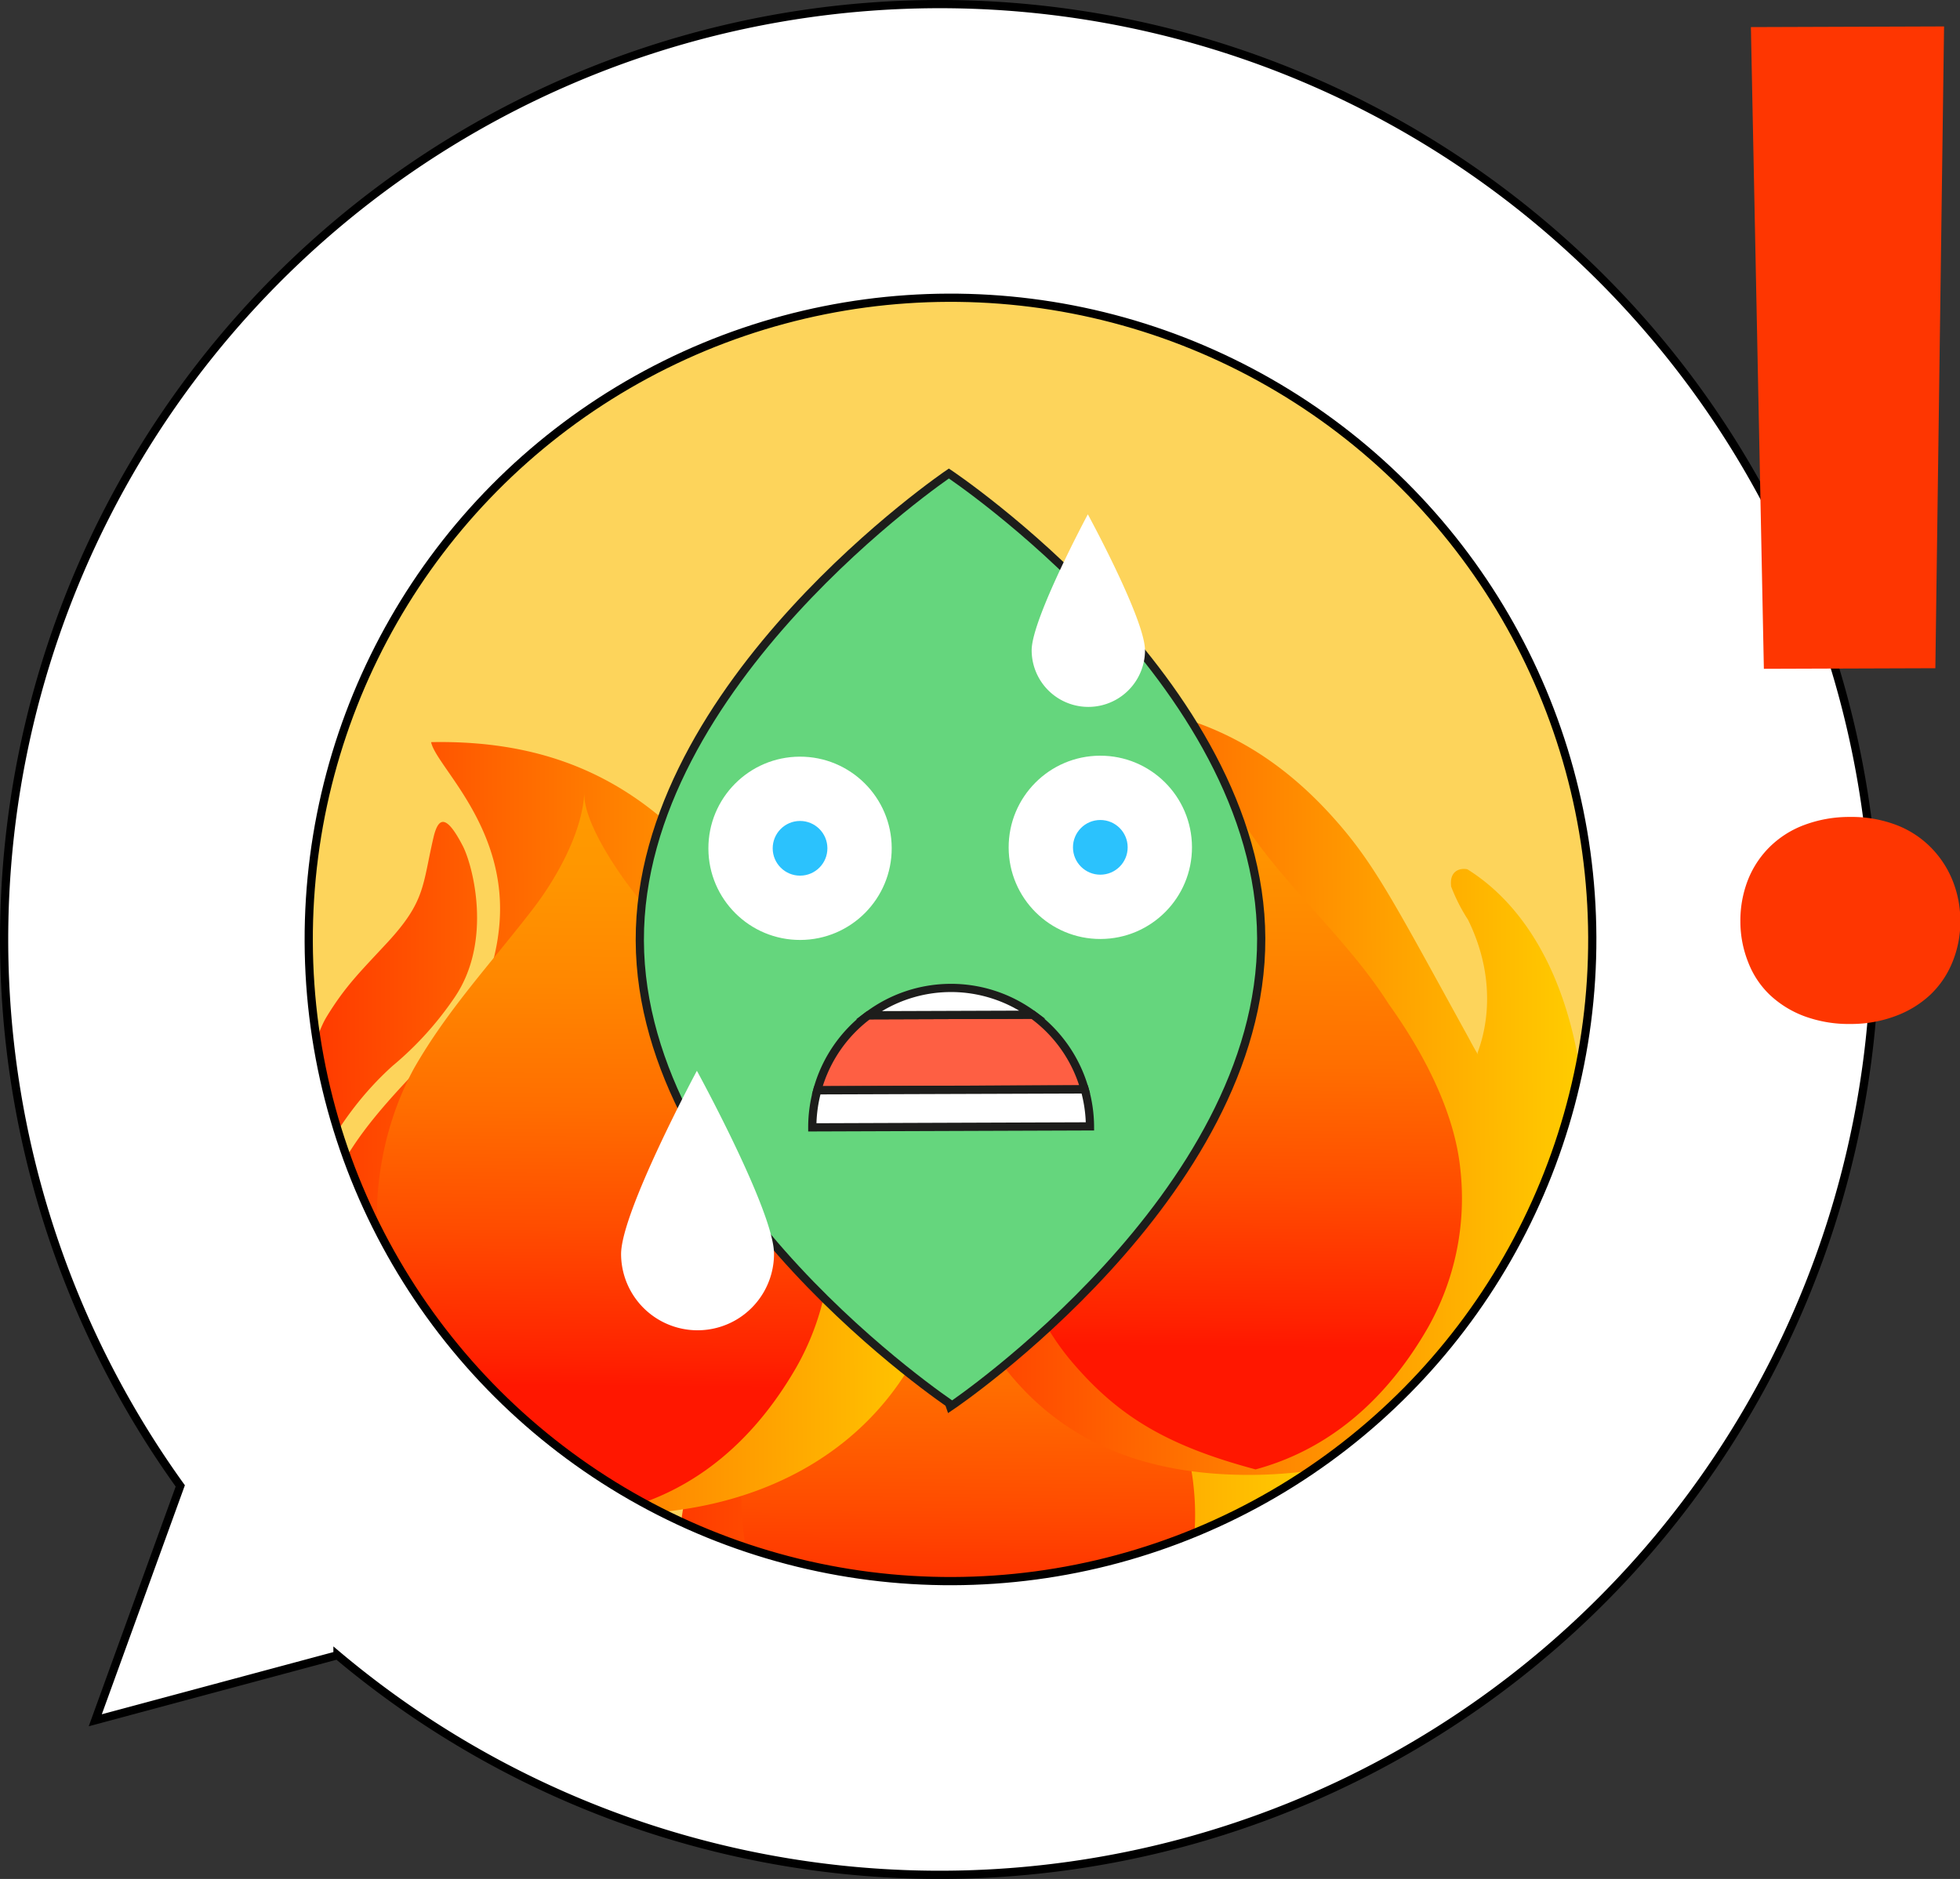 <svg id="Layer_1" data-name="Layer 1" xmlns="http://www.w3.org/2000/svg" xmlns:xlink="http://www.w3.org/1999/xlink" viewBox="0 0 238.64 228.8"><rect x="0" y="0" width="238.64" height="228.8" fill="#333333" stroke="none"/><defs><style>.cls-1,.cls-17{fill:none;}.cls-13,.cls-16,.cls-2{fill:#fff;}.cls-17,.cls-2{stroke:#000;}.cls-12,.cls-15,.cls-16,.cls-17,.cls-2{stroke-miterlimit:10;}.cls-3{fill:#fe3601;}.cls-4{fill:#fdd45b;}.cls-5{clip-path:url(#clip-path);}.cls-6{fill:url(#linear-gradient);}.cls-7{fill:url(#linear-gradient-2);}.cls-8{fill:url(#linear-gradient-3);}.cls-9{fill:url(#linear-gradient-4);}.cls-10{fill:url(#linear-gradient-5);}.cls-11{fill:url(#linear-gradient-6);}.cls-12{fill:#65d67d;}.cls-12,.cls-15,.cls-16{stroke:#1d1d1b;}.cls-14{fill:#2bc2fd;}.cls-15{fill:#fe5f43;}</style><clipPath id="clip-path"><circle class="cls-1" cx="115.73" cy="114.4" r="78.14" transform="translate(-0.4 0.4) rotate(-0.2)"/></clipPath><linearGradient id="linear-gradient" x1="81.36" y1="171.06" x2="160.45" y2="171.06" gradientTransform="translate(-0.36 0.48) rotate(-0.2)" gradientUnits="userSpaceOnUse"><stop offset="0" stop-color="#ff3800"/><stop offset="1" stop-color="#ffce00"/></linearGradient><linearGradient id="linear-gradient-2" x1="117.07" y1="229.63" x2="118.33" y2="129.15" gradientTransform="translate(-0.36 0.48) rotate(-0.2)" gradientUnits="userSpaceOnUse"><stop offset="0.27" stop-color="#ff1700"/><stop offset="0.3" stop-color="#ff2100"/><stop offset="0.46" stop-color="#ff4c00"/><stop offset="0.61" stop-color="#ff6e00"/><stop offset="0.76" stop-color="#ff8700"/><stop offset="0.89" stop-color="#ff9600"/><stop offset="1" stop-color="#ff9b00"/></linearGradient><linearGradient id="linear-gradient-3" x1="37.08" y1="137.14" x2="116.17" y2="137.14" xlink:href="#linear-gradient"/><linearGradient id="linear-gradient-4" x1="72.79" y1="195.71" x2="74.05" y2="95.23" xlink:href="#linear-gradient-2"/><linearGradient id="linear-gradient-5" x1="113.97" y1="132.63" x2="193.06" y2="132.63" xlink:href="#linear-gradient"/><linearGradient id="linear-gradient-6" x1="149.69" y1="191.2" x2="150.94" y2="90.71" xlink:href="#linear-gradient-2"/></defs><title>t_high</title><path class="cls-2" d="M114,.5A113.91,113.91,0,0,0,21.95,180.94L11.6,209.48l29.49-7.92A113.9,113.9,0,1,0,114,.5Z"/><path class="cls-3" d="M211.9,112.23a13.65,13.65,0,0,1,.89-5,11.7,11.7,0,0,1,2.63-4.05,11.88,11.88,0,0,1,4.2-2.7,15.6,15.6,0,0,1,5.61-1,15.36,15.36,0,0,1,5.53.93,11.87,11.87,0,0,1,4.22,2.67,12.24,12.24,0,0,1,2.7,4,13.14,13.14,0,0,1,1,5,12.92,12.92,0,0,1-.93,5,11.35,11.35,0,0,1-2.67,4,12.49,12.49,0,0,1-4.2,2.61,15.38,15.38,0,0,1-5.53,1,15.64,15.64,0,0,1-5.62-.93,12.48,12.48,0,0,1-4.22-2.59,10.88,10.88,0,0,1-2.66-4A13.41,13.41,0,0,1,211.9,112.23Zm23.74-30.86-20.88.07L213.18,3.3l23.52-.08Z"/><circle class="cls-4" cx="115.73" cy="114.4" r="78.14" transform="translate(-0.4 0.4) rotate(-0.2)"/><g class="cls-5"><path class="cls-6" d="M160.7,178.15s0,0,0,0c.13,25.43-17.31,39.89-40.91,40-20.28.07-30.54-10.07-36.31-24.42a29.55,29.55,0,0,1-.73-5.11c.06-10.9,5.41-17.17,12.71-24.86,3.18-3.35,8.76-7.25,9.72-17.15,1.17-12.07-7.7-19.52-8.29-22.47,14.47-.31,24.87,4.67,33.51,14.59,4.66,5.35,7.09,10.14,15.9,26.14,1.06,2,1.32,2.32,1.12,1.9.06-.38,3.23-7.28-1.16-16.22a21.66,21.66,0,0,1-2.07-4.08s0-.09,0-.14c-.16-1.88,1.28-2.1,2-1.92,8,5,13.69,15.65,14.4,31.54,0,.36.07.73.08,1.13s0,.67,0,1A.07.07,0,0,0,160.7,178.15Zm-60-41.42c1.2,2.3,3.7,11.58-1,18.47a40.19,40.19,0,0,1-7.55,8.33c-7.46,6.73-9.39,13.94-10,12.57-1.09-2.4-.92-13.81,2-18.59,2.32-3.79,4.13-5.5,7.46-9.1,4.59-5,4.17-6.89,5.55-12.79C97.75,133.37,98.66,132.76,100.74,136.72Z"/><path class="cls-7" d="M120.38,217.47c6.49-1.75,14.57-6.15,20.94-17.18a32,32,0,0,0,4-19.33c-.71-7.13-4.59-14.38-8.73-20.16-4.37-6.89-10.55-12.45-15.6-19.11-1.84-2.44-5.68-8.15-5.46-11.5-.21,4.91-3.45,10.64-6.41,14.44-5,6.48-10.24,12.07-14.33,19.22-6.58,12.06-6.37,29.07,3.14,40.42C103.51,210.87,109.39,214.56,120.38,217.47Z"/><path class="cls-8" d="M116.3,144.38s0,0,0,0c.13,25.43-17.31,39.89-40.91,40-20.28.07-30.54-10.07-36.31-24.42a29.55,29.55,0,0,1-.73-5.11c.06-10.9,5.41-17.17,12.71-24.86,3.18-3.35,8.76-7.25,9.72-17.15,1.17-12.07-7.7-19.52-8.29-22.47C67,90.09,77.36,95.07,86,105c4.66,5.35,7.09,10.14,15.9,26.14,1.06,2,1.32,2.32,1.12,1.9.06-.38,3.23-7.28-1.16-16.22a21.66,21.66,0,0,1-2.07-4.08s0-.09,0-.14c-.16-1.88,1.28-2.1,2-1.92,8,5,13.69,15.65,14.4,31.54,0,.36.07.73.08,1.13s0,.67,0,1A.07.07,0,0,0,116.3,144.38ZM56.34,103c1.2,2.3,3.7,11.58-1,18.47a40.19,40.19,0,0,1-7.55,8.33c-7.46,6.73-9.39,13.94-10,12.57-1.09-2.4-.92-13.81,2-18.59,2.32-3.79,4.13-5.5,7.46-9.1,4.59-5,4.17-6.89,5.55-12.79C53.36,99.61,54.27,99,56.34,103Z"/><path class="cls-9" d="M76,183.71c6.49-1.75,14.57-6.15,20.94-17.18a32,32,0,0,0,4-19.33c-.71-7.13-4.59-14.38-8.73-20.16-4.37-6.89-10.55-12.45-15.6-19.11-1.84-2.44-5.68-8.15-5.46-11.5-.21,4.91-3.45,10.64-6.41,14.44-5,6.48-10.24,12.07-14.33,19.22-6.58,12.06-6.37,29.07,3.14,40.42C59.11,177.1,65,180.8,76,183.71Z"/><path class="cls-10" d="M193.18,139.6s0,0,0,0c.13,25.43-17.31,39.89-40.91,40-20.28.07-30.54-10.07-36.31-24.42a29.55,29.55,0,0,1-.73-5.11c.06-10.9,5.41-17.17,12.71-24.86,3.18-3.35,8.76-7.25,9.72-17.15,1.17-12.07-7.7-19.52-8.29-22.47,14.47-.31,24.87,4.67,33.51,14.59,4.66,5.35,7.09,10.14,15.9,26.14,1.06,2,1.32,2.32,1.12,1.9.06-.38,3.23-7.28-1.16-16.22a21.66,21.66,0,0,1-2.07-4.08s0-.09,0-.14c-.16-1.88,1.28-2.1,2-1.92,8,5,13.69,15.65,14.4,31.54,0,.36.07.73.08,1.13s0,.67,0,1A.07.07,0,0,0,193.18,139.6Zm-60-41.42c1.2,2.3,3.7,11.58-1,18.47A40.19,40.19,0,0,1,124.7,125c-7.46,6.73-9.39,13.94-10,12.57-1.09-2.4-.92-13.81,2-18.59,2.32-3.79,4.13-5.5,7.46-9.1,4.59-5,4.17-6.89,5.55-12.79C130.24,94.83,131.15,94.21,133.22,98.18Z"/><path class="cls-11" d="M152.87,178.93c6.49-1.75,14.57-6.15,20.94-17.18a32,32,0,0,0,4-19.33c-.71-7.13-4.59-14.38-8.73-20.16-4.37-6.89-10.55-12.45-15.6-19.11-1.84-2.44-5.68-8.15-5.46-11.5-.21,4.91-3.45,10.64-6.41,14.44-5,6.48-10.24,12.07-14.33,19.22-6.58,12.06-6.37,29.07,3.14,40.42C136,172.32,141.88,176,152.87,178.93Z"/></g><path class="cls-12" d="M153.56,114.26c.11,31.34-37.63,56.87-37.63,56.87S78,145.86,77.9,114.53s37.63-56.87,37.63-56.87S153.45,82.93,153.56,114.26Z"/><circle class="cls-13" cx="97.41" cy="103.3" r="11.16" transform="translate(-0.36 0.34) rotate(-0.2)"/><circle class="cls-14" cx="97.41" cy="103.3" r="3.33" transform="translate(-0.36 0.34) rotate(-0.2)"/><circle class="cls-13" cx="133.97" cy="103.18" r="11.16" transform="translate(-0.36 0.47) rotate(-0.2)"/><circle class="cls-14" cx="133.97" cy="103.18" r="3.33" transform="translate(-0.36 0.47) rotate(-0.2)"/><path class="cls-15" d="M99.51,132.76l32.55-.11a16.89,16.89,0,0,0-6.33-9.09l-20,.07A16.89,16.89,0,0,0,99.51,132.76Z"/><path class="cls-16" d="M132.71,137.16l-33.81.12a17,17,0,0,1,.61-4.51l32.56-.11A17,17,0,0,1,132.71,137.16Z"/><path class="cls-16" d="M125.74,123.56l-20,.07a16.83,16.83,0,0,1,20-.07Z"/><path class="cls-13" d="M139.41,79.18a6.9,6.9,0,0,1-13.8,0c0-3.81,6.84-16.55,6.84-16.55S139.39,75.37,139.41,79.18Z"/><path class="cls-13" d="M94.24,152.65a9.31,9.31,0,1,1-18.62.06c0-5.14,9.23-22.32,9.23-22.32S94.22,147.51,94.24,152.65Z"/><circle class="cls-17" cx="115.73" cy="114.4" r="78.14" transform="translate(-0.4 0.4) rotate(-0.2)"/></svg>